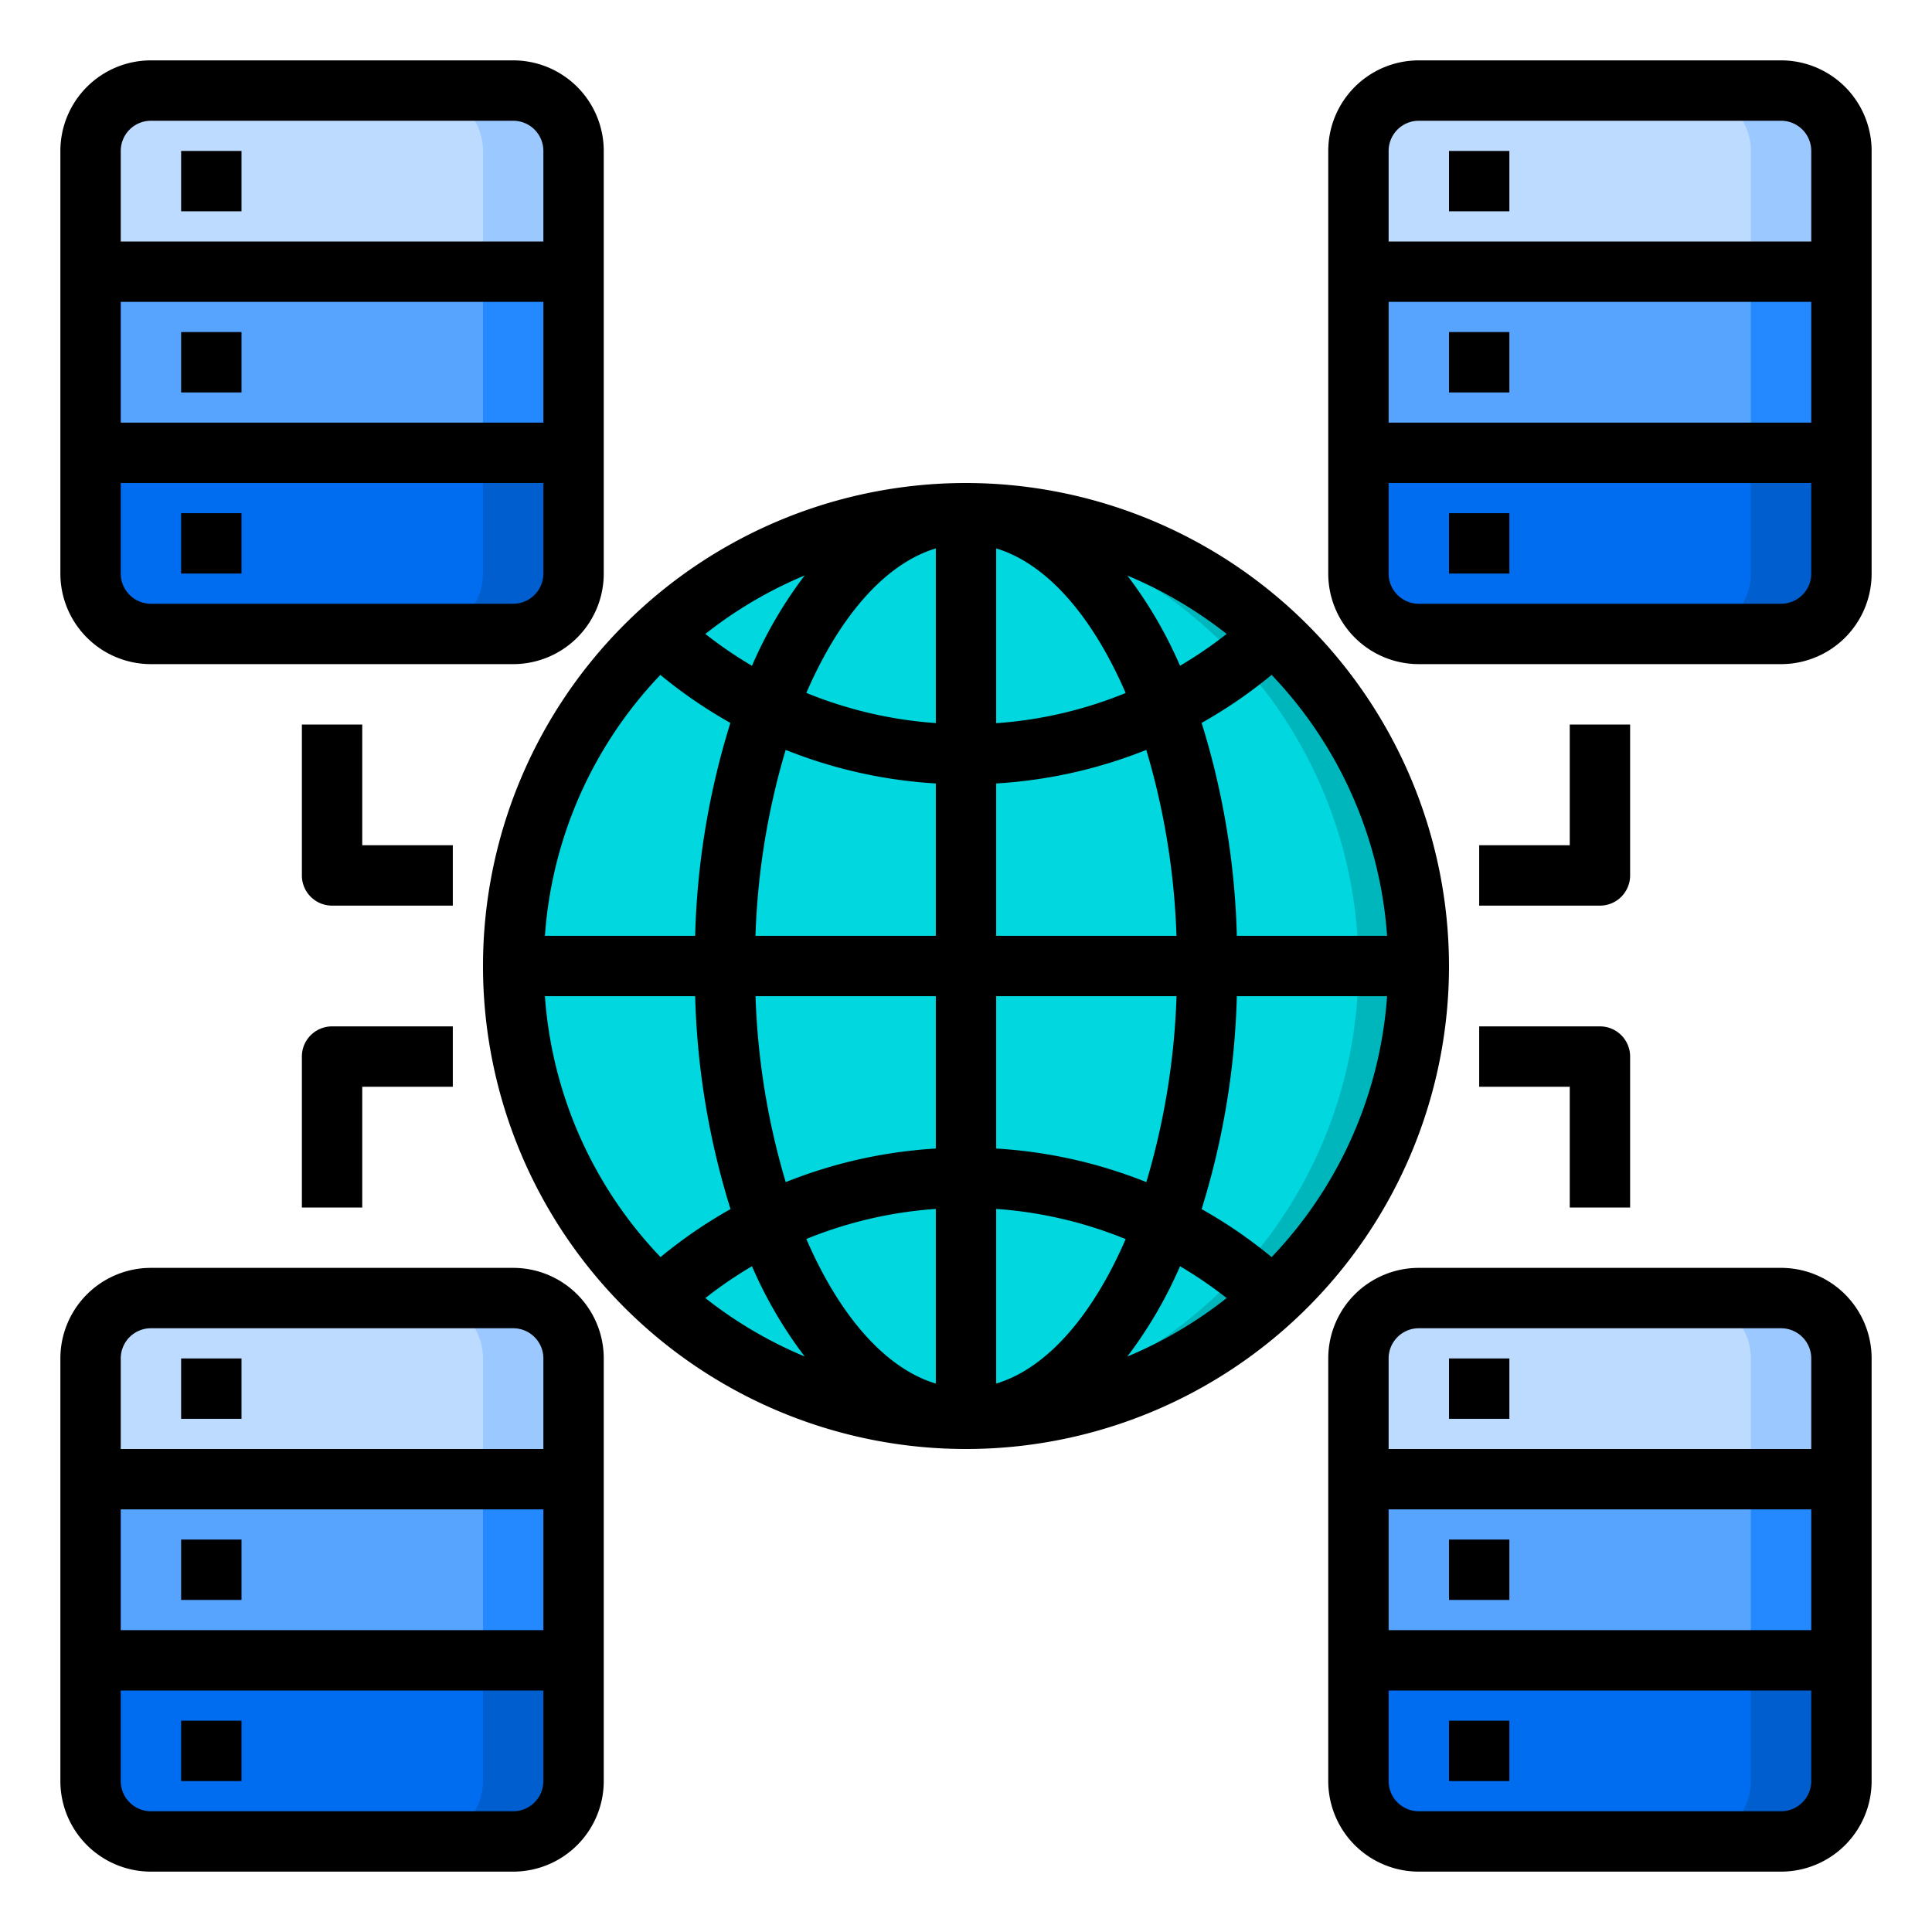 <svg height="512" viewBox="0 0 64 64" width="512" xmlns="http://www.w3.org/2000/svg"><g id="bigdata"><path d="m61 55v4a2.006 2.006 0 0 1 -2 2h-12a2.006 2.006 0 0 1 -2-2v-4z" fill="#006df0"/><path d="m45 49h16v6h-16z" fill="#57a4ff"/><path d="m61 45v4h-16v-4a2.006 2.006 0 0 1 2-2h12a2.006 2.006 0 0 1 2 2z" fill="#bddbff"/><path d="m61 15v4a2.006 2.006 0 0 1 -2 2h-12a2.006 2.006 0 0 1 -2-2v-4z" fill="#006df0"/><path d="m45 9h16v6h-16z" fill="#57a4ff"/><path d="m61 5v4h-16v-4a2.006 2.006 0 0 1 2-2h12a2.006 2.006 0 0 1 2 2z" fill="#bddbff"/><path d="m42.18 21a14.962 14.962 0 1 0 4.82 11 14.87 14.87 0 0 0 -4.82-11z" fill="#00d7df"/><path d="m47 32a15.03 15.03 0 0 1 -15 15c-.34 0-.67-.01-1-.04a14.983 14.983 0 0 0 9.18-25.96 14.805 14.805 0 0 0 -9.18-3.96c.33-.03.66-.04 1-.04a15.03 15.03 0 0 1 15 15z" fill="#00b6bd"/><path d="m19 55v4a2.006 2.006 0 0 1 -2 2h-12a2.006 2.006 0 0 1 -2-2v-4z" fill="#006df0"/><path d="m3 49h16v6h-16z" fill="#57a4ff"/><path d="m19 45v4h-16v-4a2.006 2.006 0 0 1 2-2h12a2.006 2.006 0 0 1 2 2z" fill="#bddbff"/><path d="m19 15v4a2.006 2.006 0 0 1 -2 2h-12a2.006 2.006 0 0 1 -2-2v-4z" fill="#006df0"/><path d="m3 9h16v6h-16z" fill="#57a4ff"/><path d="m19 5v4h-16v-4a2.006 2.006 0 0 1 2-2h12a2.006 2.006 0 0 1 2 2z" fill="#bddbff"/><path d="m19 15v4a2.006 2.006 0 0 1 -2 2h-3a2.006 2.006 0 0 0 2-2v-4z" fill="#005ece"/><path d="m16 9h3v6h-3z" fill="#2488ff"/><path d="m19 5v4h-3v-4a2.006 2.006 0 0 0 -2-2h3a2.006 2.006 0 0 1 2 2z" fill="#9bc9ff"/><path d="m61 15v4a2.006 2.006 0 0 1 -2 2h-3a2.006 2.006 0 0 0 2-2v-4z" fill="#005ece"/><path d="m58 9h3v6h-3z" fill="#2488ff"/><path d="m61 5v4h-3v-4a2.006 2.006 0 0 0 -2-2h3a2.006 2.006 0 0 1 2 2z" fill="#9bc9ff"/><path d="m19 55v4a2.006 2.006 0 0 1 -2 2h-3a2.006 2.006 0 0 0 2-2v-4z" fill="#005ece"/><path d="m16 49h3v6h-3z" fill="#2488ff"/><path d="m19 45v4h-3v-4a2.006 2.006 0 0 0 -2-2h3a2.006 2.006 0 0 1 2 2z" fill="#9bc9ff"/><path d="m61 55v4a2.006 2.006 0 0 1 -2 2h-3a2.006 2.006 0 0 0 2-2v-4z" fill="#005ece"/><path d="m58 49h3v6h-3z" fill="#2488ff"/><path d="m61 45v4h-3v-4a2.006 2.006 0 0 0 -2-2h3a2.006 2.006 0 0 1 2 2z" fill="#9bc9ff"/><path d="m6 11h2v2h-2z"/><path d="m6 5h2v2h-2z"/><path d="m5 22h12a3 3 0 0 0 3-3v-14a3 3 0 0 0 -3-3h-12a3 3 0 0 0 -3 3v14a3 3 0 0 0 3 3zm12-2h-12a1 1 0 0 1 -1-1v-3h14v3a1 1 0 0 1 -1 1zm-13-6v-4h14v4zm1-10h12a1 1 0 0 1 1 1v3h-14v-3a1 1 0 0 1 1-1z"/><path d="m6 17h2v2h-2z"/><path d="m48 11h2v2h-2z"/><path d="m59 2h-12a3 3 0 0 0 -3 3v14a3 3 0 0 0 3 3h12a3 3 0 0 0 3-3v-14a3 3 0 0 0 -3-3zm-12 2h12a1 1 0 0 1 1 1v3h-14v-3a1 1 0 0 1 1-1zm13 6v4h-14v-4zm-1 10h-12a1 1 0 0 1 -1-1v-3h14v3a1 1 0 0 1 -1 1z"/><path d="m48 5h2v2h-2z"/><path d="m48 17h2v2h-2z"/><path d="m6 51h2v2h-2z"/><path d="m17 42h-12a3 3 0 0 0 -3 3v14a3 3 0 0 0 3 3h12a3 3 0 0 0 3-3v-14a3 3 0 0 0 -3-3zm-12 2h12a1 1 0 0 1 1 1v3h-14v-3a1 1 0 0 1 1-1zm13 6v4h-14v-4zm-1 10h-12a1 1 0 0 1 -1-1v-3h14v3a1 1 0 0 1 -1 1z"/><path d="m6 45h2v2h-2z"/><path d="m6 57h2v2h-2z"/><path d="m48 51h2v2h-2z"/><path d="m59 42h-12a3 3 0 0 0 -3 3v14a3 3 0 0 0 3 3h12a3 3 0 0 0 3-3v-14a3 3 0 0 0 -3-3zm-12 2h12a1 1 0 0 1 1 1v3h-14v-3a1 1 0 0 1 1-1zm13 6v4h-14v-4zm-1 10h-12a1 1 0 0 1 -1-1v-3h14v3a1 1 0 0 1 -1 1z"/><path d="m48 45h2v2h-2z"/><path d="m48 57h2v2h-2z"/><path d="m54 29v-5h-2v4h-3v2h4a1 1 0 0 0 1-1z"/><path d="m49 36h3v4h2v-5a1 1 0 0 0 -1-1h-4z"/><path d="m15 28h-3v-4h-2v5a1 1 0 0 0 1 1h4z"/><path d="m10 35v5h2v-4h3v-2h-4a1 1 0 0 0 -1 1z"/><path d="m32 16a16 16 0 1 0 16 16 16.019 16.019 0 0 0 -16-16zm13.949 15h-4.977a25.959 25.959 0 0 0 -1.167-7.053 15.774 15.774 0 0 0 2.319-1.59 13.933 13.933 0 0 1 3.825 8.643zm-12.949-12.833c1.69.509 3.2 2.27 4.289 4.79a13.9 13.9 0 0 1 -4.289 1zm4.344.9a13.985 13.985 0 0 1 3.29 1.933 13.932 13.932 0 0 1 -1.544 1.054 14.35 14.35 0 0 0 -1.746-2.989zm-6.344-.9v5.786a13.9 13.9 0 0 1 -4.289-1c1.089-2.516 2.599-4.277 4.289-4.786zm-6.09 3.889a13.932 13.932 0 0 1 -1.544-1.056 13.985 13.985 0 0 1 3.29-1.937 14.35 14.35 0 0 0 -1.746 2.993zm6.09 3.9v5.044h-5.974a24.316 24.316 0 0 1 1-6.159 15.919 15.919 0 0 0 4.974 1.112zm0 7.044v5.047a15.919 15.919 0 0 0 -4.972 1.112 24.316 24.316 0 0 1 -1-6.159zm0 7.047v5.786c-1.69-.509-3.2-2.27-4.289-4.79a13.9 13.9 0 0 1 4.289-.996zm-4.344 4.888a13.985 13.985 0 0 1 -3.29-1.935 13.932 13.932 0 0 1 1.544-1.054 14.35 14.35 0 0 0 1.746 2.989zm6.344.9v-5.788a13.9 13.9 0 0 1 4.289 1c-1.089 2.516-2.599 4.277-4.289 4.786zm6.09-3.889a13.932 13.932 0 0 1 1.544 1.054 13.985 13.985 0 0 1 -3.29 1.937 14.35 14.35 0 0 0 1.746-2.993zm-6.09-3.899v-5.047h5.974a24.316 24.316 0 0 1 -1 6.159 15.919 15.919 0 0 0 -4.974-1.112zm0-7.047v-5.047a15.919 15.919 0 0 0 4.972-1.112 24.316 24.316 0 0 1 1 6.159zm-11.124-8.643a15.774 15.774 0 0 0 2.319 1.59 25.959 25.959 0 0 0 -1.167 7.053h-4.977a13.933 13.933 0 0 1 3.825-8.643zm-3.825 10.643h4.977a25.959 25.959 0 0 0 1.172 7.053 15.774 15.774 0 0 0 -2.319 1.59 13.933 13.933 0 0 1 -3.83-8.643zm24.073 8.643a15.774 15.774 0 0 0 -2.319-1.59 25.959 25.959 0 0 0 1.167-7.053h4.977a13.933 13.933 0 0 1 -3.825 8.643z"/></g></svg>